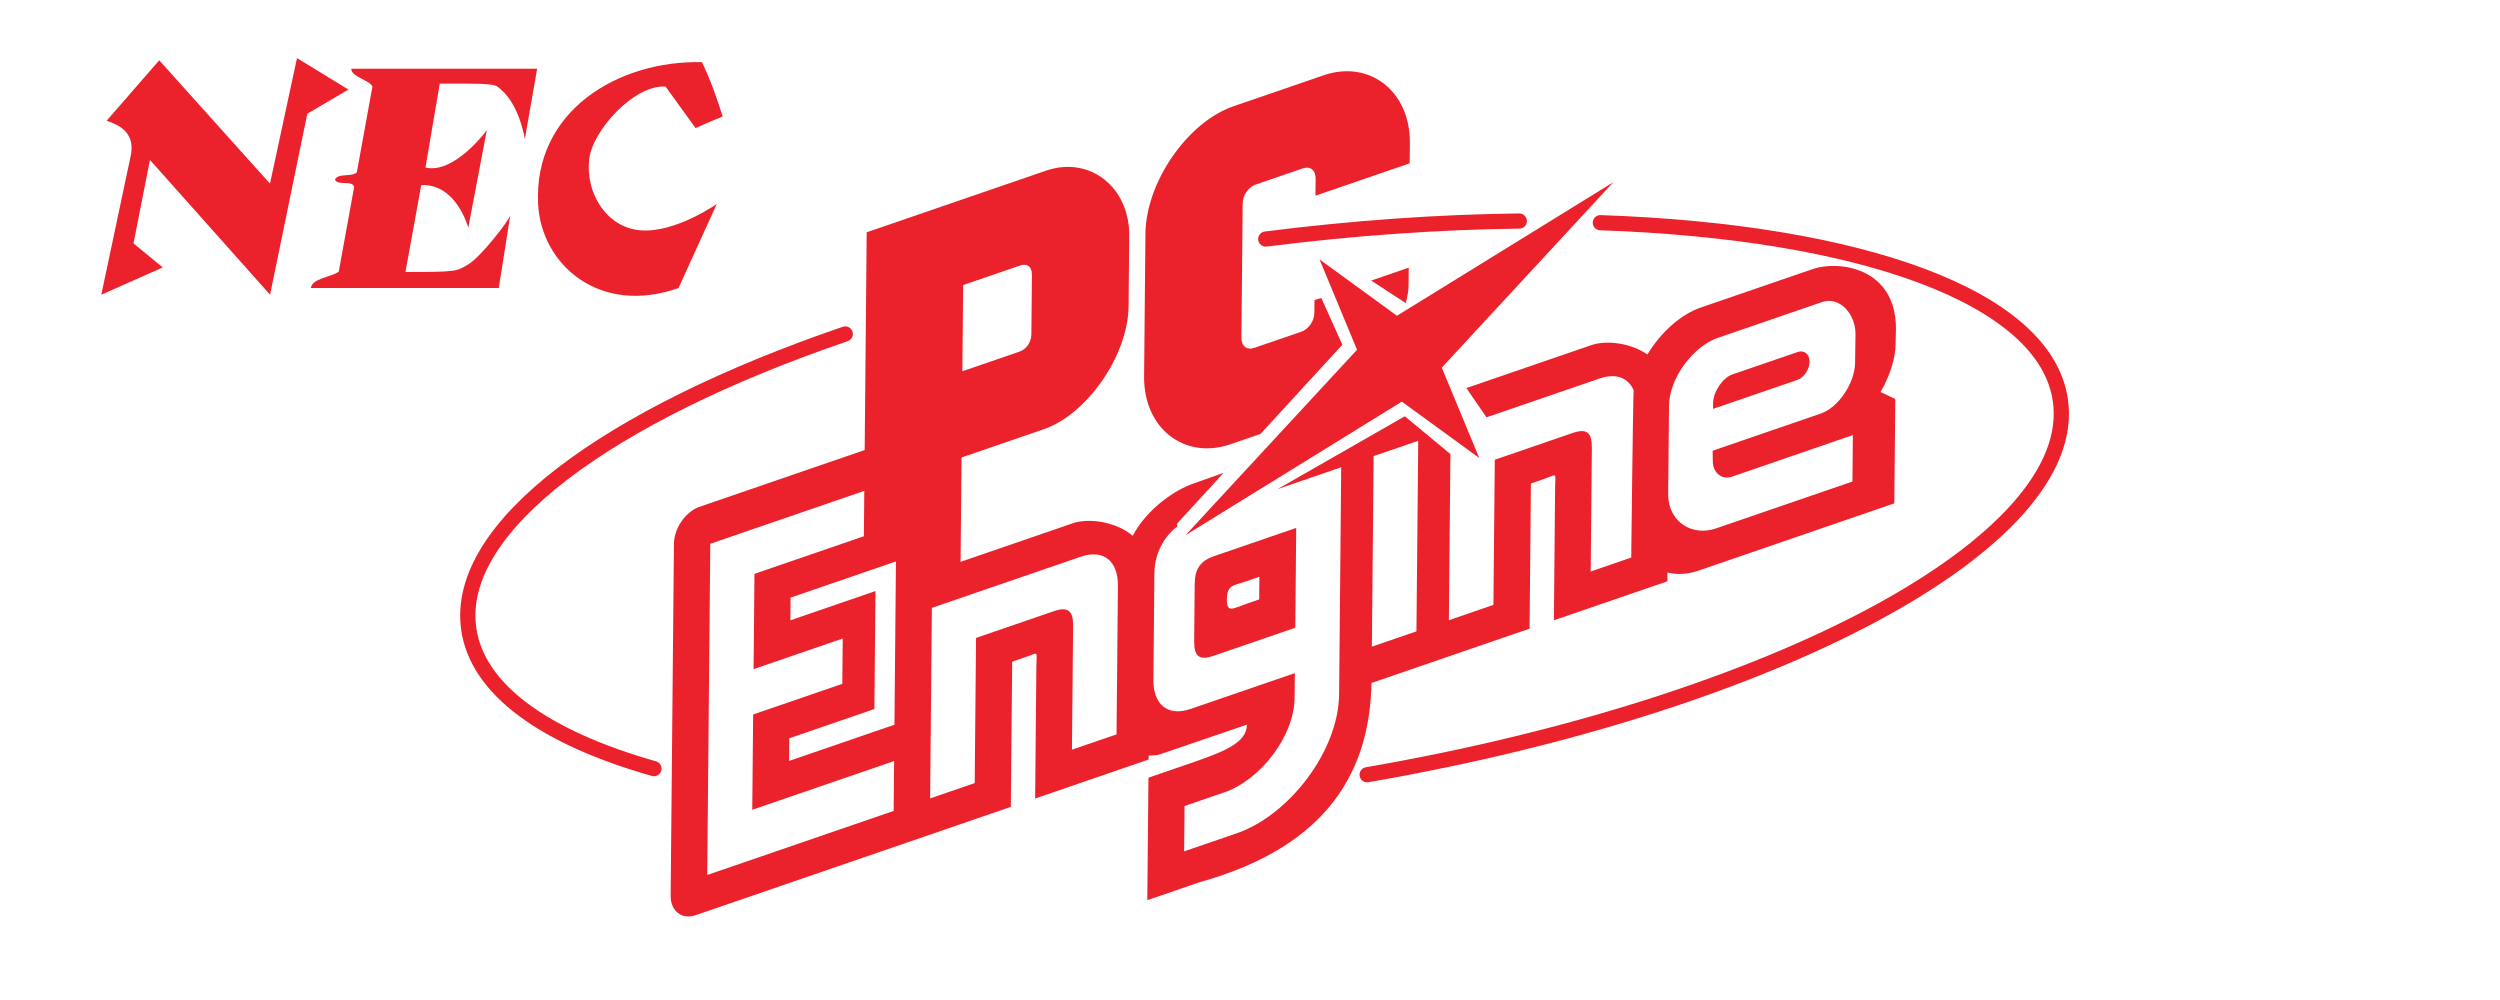<?xml version="1.0" encoding="UTF-8" standalone="no"?>
<svg
   xmlns:dc="http://purl.org/dc/elements/1.1/"
   xmlns:cc="http://creativecommons.org/ns#"
   xmlns:rdf="http://www.w3.org/1999/02/22-rdf-syntax-ns#"
   xmlns:svg="http://www.w3.org/2000/svg"
   xmlns="http://www.w3.org/2000/svg"
   xmlns:sodipodi="http://sodipodi.sourceforge.net/DTD/sodipodi-0.dtd"
   xmlns:inkscape="http://www.inkscape.org/namespaces/inkscape"
   width="500"
   height="200"
   viewBox="0 0 500 200"
   version="1.1"
   id="svg72"
   sodipodi:docname="pcengine.svg"
   inkscape:version="0.92.5 (2060ec1f9f, 2020-04-08)">
  <defs
     id="defs76" />
  <sodipodi:namedview
     pagecolor="#ffffff"
     bordercolor="#666666"
     borderopacity="1"
     objecttolerance="10"
     gridtolerance="10"
     guidetolerance="10"
     inkscape:pageopacity="0"
     inkscape:pageshadow="2"
     inkscape:window-width="1366"
     inkscape:window-height="743"
     id="namedview74"
     showgrid="false"
     inkscape:pagecheckerboard="true"
     inkscape:zoom="1.1191524"
     inkscape:cx="360.52124"
     inkscape:cy="-15.210625"
     inkscape:window-x="0"
     inkscape:window-y="0"
     inkscape:window-maximized="1"
     inkscape:current-layer="svg72" />
  <title
     id="title52">mainlogo</title>
  <rect
     style="fill:none;fill-rule:evenodd;stroke:none;stroke-width:1.137"
     id="Rectangle"
     x="-0.522"
     y="2.9251055e-09"
     width="491.763"
     height="197.433" />
  <g
     style="fill:none;fill-rule:evenodd;stroke:none;stroke-width:1"
     transform="matrix(0.99,0,0,0.987,93.56,14.247)"
     id="Group-35">
    <path
       style="stroke:#eb222c;stroke-width:3.079;stroke-linecap:round;stroke-linejoin:round"
       inkscape:connector-curvature="0"
       id="path22"
       d="M 37.604,141.319 C 15.694,135.082 1.868,125.356 0.176,112.899 -2.624,92.365 28.241,69.701 76.251,53.24" />
    <path
       style="stroke:#eb222c;stroke-width:3.079;stroke-linecap:round;stroke-linejoin:round"
       inkscape:connector-curvature="0"
       id="path24"
       d="m 161.205,34.004 c 17.848,-2.273 35.084,-3.46 51.217,-3.65" />
    <path
       style="stroke:#eb222c;stroke-width:3.079;stroke-linecap:round;stroke-linejoin:round"
       inkscape:connector-curvature="0"
       id="path26"
       d="m 228.801,30.69 c 52.45,1.808 89.905,14.988 92.929,35.957 4.14,28.662 -57.522,61.582 -140.043,75.904" />
    <polyline
       style="fill:#eb222c;fill-rule:nonzero"
       points="196.763 60.063 231.412 22.492 187.705 49.549 172.068 38.126 179.64 56.44 144.991 94.011 188.698 66.949 204.335 78.372 196.763 60.063"
       id="path28" />
    <path
       style="fill:#eb222c;fill-rule:nonzero"
       inkscape:connector-curvature="0"
       id="Shape"
       d="m 99.911,60.797 0.162,-17.468 11.461,-3.949 c 1.503,-0.517 2.449,0.225 2.43,1.911 l -0.108,11.954 c -0.018,1.691 -0.98,3.086 -2.483,3.603 z m 142.588,24.831 0.168,-17.862 c 0.054,-5.649 4.985,-12.058 9.853,-13.737 l 21.061,-7.254 c 3.548,-1.224 6.803,2.406 6.761,6.528 l -0.082,5.753 c -0.041,4.122 -3.369,9.083 -6.917,10.306 l -21.861,7.536 0.031,2.075 c -0.021,2.372 1.818,3.895 3.863,3.188 l 24.434,-8.436 -0.086,9.419 -27.565,9.497 c -4.792,1.653 -9.556,-1.266 -9.659,-6.751 z m -59.3,-7.71 8.805,-3.03 -0.361,38.612 -9.002,3.1 0.356,-38.606 z m -52.141,56.46 -9.009,3.1 0.234,-25.072 c 0.032,-3.142 -1.063,-3.968 -3.914,-2.985 l -15.694,5.412 -0.271,29.416 -9.007,3.106 0.355,-38.611 30.09,-10.37 c 4.52,-1.559 7.542,0.815 7.494,5.894 z m -44.935,5.402 -0.093,10.111 -37.661,12.977 0.617,-67.112 31.113,-10.721 -0.085,9.195 -22.104,7.62 -0.177,19.306 18.01,-6.207 -0.086,9.19 -18.01,6.206 -0.182,19.312 z m 0.069,-7.357 -21.287,7.335 0.041,-4.59 17.192,-5.928 0.223,-23.903 -17.192,5.927 0.039,-4.597 21.287,-7.335 z m 51.351,7.048 0.005,-0.804 c 0.61,-0.061 1.459,0.03 2.144,-0.202 l 17.707,-6.065 c -0.036,3.753 -4.674,5.508 -11.792,7.958 l -8.101,2.795 -0.232,24.819 10.644,-3.665 c 26.49,-7.414 34.29,-23.157 34.652,-40.35 l 31.93,-11.005 0.27,-29.417 2.597,-0.897 c 2.789,-0.963 2.34,-1.417 2.296,1.522 l -0.251,27.1 22.923,-7.899 0.019,-1.785 c 1.918,0.471 4.048,0.383 6.188,-0.353 l 39.645,-13.661 0.194,-21.143 -2.976,-1.416 c 1.813,-3.116 3.013,-6.751 3.039,-9.627 l 0.073,-3.342 C 288.424,39.598 276.727,38.354 271.787,40.058 l -22.751,7.84 c -4.029,1.39 -8.084,5.083 -10.73,9.495 -3.607,-2.5 -8.556,-2.847 -11.237,-1.923 l -25.327,8.728 4.053,5.933 22.846,-7.868 c 3.293,-1.137 5.794,-0.183 6.887,2.391 l -0.008,0.084 c -0.131,1.984 -0.482,33.809 -0.482,33.809 l -8.19,2.822 0.233,-25.078 c 0.026,-3.14 -1.068,-3.962 -3.914,-2.98 l -15.694,5.411 -0.276,29.417 -9.002,3.106 0.311,-33.68 -9.21,-7.65 -25.699,14.761 12.644,-4.358 0.205,-0.065 -0.424,45.962 c -0.11,11.68 -10.268,24.615 -20.668,28.201 l -10.644,3.665 0.09,-9.196 8.096,-2.788 c 7.117,-2.456 14.069,-11.238 14.138,-19.153 l 0.048,-4.98 -21.083,7.264 c -4.52,1.559 -7.543,-0.821 -7.493,-5.895 l 0.199,-21.607 c 0.032,-3.839 1.808,-7.335 4.629,-9.486 l -0.048,-0.567 9.405,-10.293 -6.167,2.19 c -3.288,1.131 -9.113,4.772 -12.201,10.557 -3.647,-3.061 -9.166,-3.542 -12.05,-2.547 l -22.724,7.835 0.199,-21.15 16.579,-5.714 c 8.826,-3.039 17.071,-15.021 17.165,-24.927 l 0.131,-14.251 C 133.718,23.463 125.639,17.108 116.813,20.148 L 80.583,32.633 80.176,76.763 46.814,88.262 c -2.824,0.973 -5.144,4.336 -5.171,7.507 l -0.662,71.252 c -0.027,3.17 2.24,4.957 5.064,3.984 l 63.656,-21.94 0.276,-29.418 2.918,-1.011 c 2.485,-0.894 2,-1.19 1.968,1.827 l -0.25,26.909 z m 114.03,-72.167 -0.008,1.115 17.031,-5.87 c 1.343,-0.466 2.444,-2.102 2.462,-3.664 0.012,-1.561 -1.065,-2.45 -2.408,-1.985 l -4.378,1.505 -6.978,2.409 -1.77,0.605 c -1.983,0.685 -3.816,3.344 -3.944,5.668 z m -104.725,36.637 -0.106,11.532 c -0.031,3.147 1.063,3.968 3.915,2.985 l 16.512,-5.69 0.186,-20.222 -16.513,5.685 c -2.852,0.983 -3.968,2.563 -3.994,5.71 z m 6.5,3.052 c 0.074,-2.85 1.136,-2.712 3.763,-3.588 l 2.809,-0.965 -0.046,4.592 -2.592,0.896 c -2.785,0.96 -3.912,1.951 -3.934,-0.936 z" />
    <path
       style="fill:#eb222c;fill-rule:nonzero"
       inkscape:connector-curvature="0"
       id="path32"
       d="m 176.676,55.421 -4.25,-9.474 -1.38,0.419 -0.023,2.525 c -0.014,1.749 -1.135,3.371 -2.688,3.909 l -9.416,3.243 c -1.553,0.537 -2.649,-0.324 -2.634,-2.074 l 0.253,-27.122 c 0.015,-1.744 1.135,-3.366 2.688,-3.903 l 9.417,-3.243 c 1.552,-0.538 2.649,0.324 2.633,2.069 l -0.036,3.453 19.038,-6.564 0.039,-4.134 C 190.411,4.093 182.189,-2.377 172.893,0.822 L 154.679,7.099 C 145.39,10.302 136.989,22.499 136.894,32.932 l -0.269,28.959 c -0.095,10.434 8.127,16.903 17.422,13.699 l 6.09,-2.094 16.539,-18.075" />
    <path
       style="fill:#eb222c;fill-rule:nonzero"
       inkscape:connector-curvature="0"
       id="path34"
       d="m 189.505,46.993 c 0.27,-1.467 0.53,-2.051 0.543,-3.508 l 0.036,-3.682 -7.577,2.614 6.997,4.576" />
  </g>
  <g
     style="fill:#eb222c;fill-rule:nonzero;stroke:none;stroke-width:1"
     transform="matrix(2.027,0,0,2.021,20.26,11.616)"
     id="NEC_logo_1963">
    <path
       inkscape:connector-curvature="0"
       id="Path"
       d="m 24.662,1.054 h 18.342 L 41.787,8.024 c 0,0 -0.54,-3.778 -2.797,-5.257 C 38.429,2.505 36.994,2.523 33.395,2.523 l -1.409,8.31 c 2.869,0.675 6.051,-3.697 6.051,-3.697 l -1.83,9.664 c 0,0 -1.123,-4.376 -4.638,-4.23 l -1.559,8.596 c 5.12,0 5.021,-0.036 6.258,-0.792 1.194,-0.729 3.981,-4.32 4.086,-4.823 l -1.137,7.203 h -18.542 c 0.137,-0.959 1.944,-1.062 2.752,-1.613 l 1.517,-8.361 c -0.122,-0.747 -1.589,-0.104 -1.886,-0.745 0.252,-0.687 1.726,-0.237 2.155,-0.733 L 26.752,2.819 C 26.477,2.177 24.662,1.863 24.662,1.054 Z" />
    <path
       inkscape:connector-curvature="0"
       id="path64"
       d="M 59.264,0.402 C 60.071,2.067 60.72,3.896 61.311,5.786 60.189,6.221 58.634,6.928 58.634,6.928 L 55.682,2.826 c -3.075,-0.241 -7.231,4.339 -7.545,7.201 -0.368,3.386 1.738,6.73 5.038,7.016 3.438,0.299 7.558,-2.61 7.558,-2.61 L 56.954,22.753 C 49.16,25.526 43.393,20.435 43.098,14.432 42.645,5.269 50.938,0.218 59.264,0.402 Z" />
    <path
       inkscape:connector-curvature="0"
       id="path66"
       d="M 16.644,12.424 19.309,0 24.379,3.116 20.326,5.506 16.651,23.418 4.8,10.08 3.177,18.339 6.06,20.717 0,23.418 2.944,9.469 C 3.265,7.361 1.808,6.636 0.525,6.2 L 5.716,0.219 Z" />
  </g>
</svg>
